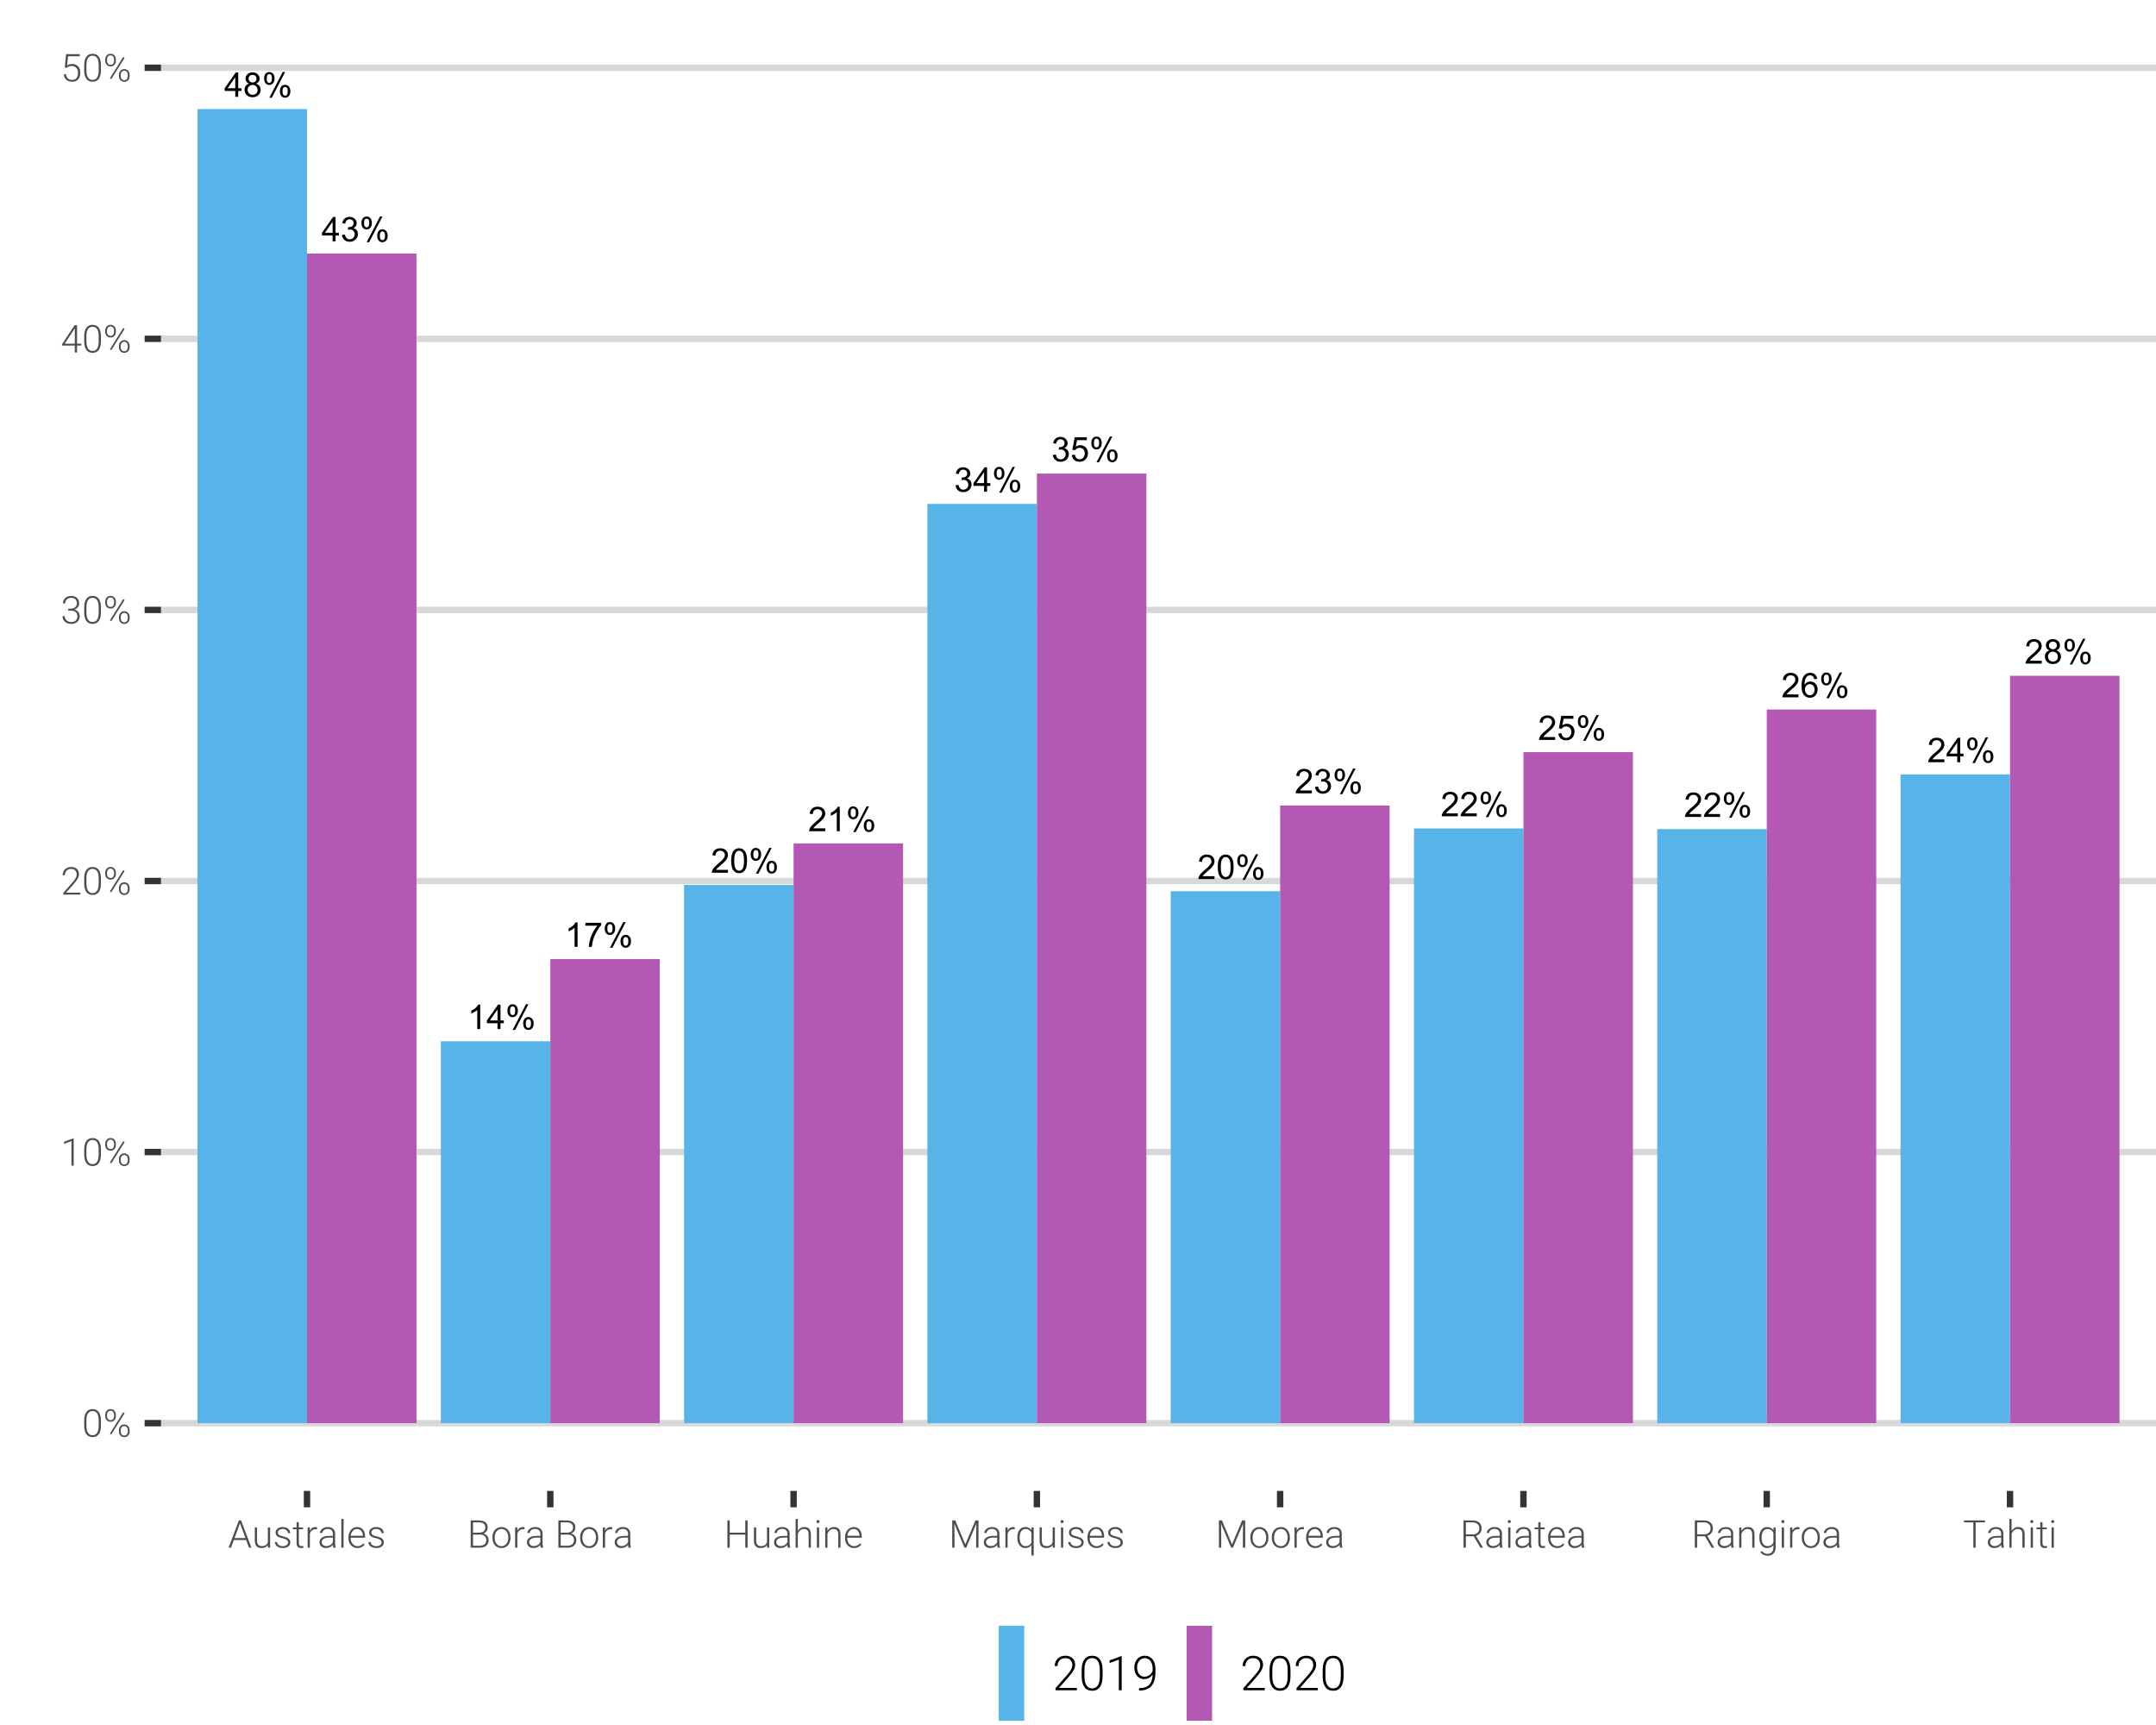 <?xml version="1.0" encoding="UTF-8"?>
<svg xmlns="http://www.w3.org/2000/svg" xmlns:xlink="http://www.w3.org/1999/xlink" viewBox="0 0 360 288" version="1.1">
<defs>
<g>
<symbol overflow="visible" id="glyph0-0">
<path style="stroke:none;" d="M 0.711 0 L 0.711 -3.555 L 3.555 -3.555 L 3.555 0 Z M 0.801 -0.09 L 3.469 -0.09 L 3.469 -3.469 L 0.801 -3.469 Z M 0.801 -0.09 "/>
</symbol>
<symbol overflow="visible" id="glyph0-1">
<path style="stroke:none;" d="M 2.863 -0.48 L 2.863 0 L 0.172 0 C 0.164 -0.117 0.184 -0.23 0.23 -0.348 C 0.293 -0.527 0.402 -0.707 0.559 -0.887 C 0.707 -1.062 0.926 -1.27 1.215 -1.508 C 1.652 -1.867 1.953 -2.156 2.109 -2.367 C 2.266 -2.578 2.344 -2.777 2.344 -2.969 C 2.344 -3.168 2.273 -3.336 2.133 -3.473 C 1.992 -3.605 1.805 -3.672 1.578 -3.676 C 1.336 -3.672 1.145 -3.602 1 -3.457 C 0.855 -3.312 0.781 -3.113 0.781 -2.859 L 0.266 -2.91 C 0.297 -3.293 0.43 -3.586 0.664 -3.789 C 0.891 -3.988 1.199 -4.09 1.59 -4.09 C 1.977 -4.09 2.285 -3.98 2.516 -3.766 C 2.742 -3.547 2.859 -3.277 2.859 -2.961 C 2.859 -2.793 2.824 -2.633 2.758 -2.477 C 2.691 -2.316 2.582 -2.152 2.426 -1.98 C 2.27 -1.805 2.012 -1.566 1.656 -1.266 C 1.355 -1.012 1.164 -0.84 1.078 -0.75 C 0.992 -0.66 0.922 -0.57 0.867 -0.48 Z M 2.863 -0.48 "/>
</symbol>
<symbol overflow="visible" id="glyph0-2">
<path style="stroke:none;" d="M 1.84 0 L 1.84 -0.977 L 0.07 -0.977 L 0.07 -1.434 L 1.93 -4.074 L 2.34 -4.074 L 2.34 -1.434 L 2.891 -1.434 L 2.891 -0.977 L 2.34 -0.977 L 2.34 0 Z M 1.84 -1.434 L 1.84 -3.27 L 0.562 -1.434 Z M 1.84 -1.434 "/>
</symbol>
<symbol overflow="visible" id="glyph0-3">
<path style="stroke:none;" d="M 0.332 -3.094 C 0.328 -3.383 0.402 -3.629 0.551 -3.836 C 0.695 -4.039 0.906 -4.141 1.188 -4.145 C 1.441 -4.141 1.652 -4.051 1.82 -3.867 C 1.988 -3.684 2.074 -3.414 2.074 -3.066 C 2.074 -2.715 1.988 -2.449 1.816 -2.266 C 1.645 -2.078 1.434 -1.984 1.191 -1.988 C 0.941 -1.984 0.738 -2.078 0.578 -2.262 C 0.41 -2.445 0.328 -2.723 0.332 -3.094 Z M 1.199 -3.797 C 1.074 -3.797 0.973 -3.742 0.891 -3.637 C 0.805 -3.527 0.762 -3.332 0.766 -3.047 C 0.762 -2.781 0.805 -2.594 0.891 -2.492 C 0.973 -2.383 1.074 -2.332 1.199 -2.336 C 1.324 -2.332 1.43 -2.387 1.512 -2.496 C 1.594 -2.602 1.633 -2.797 1.637 -3.086 C 1.633 -3.348 1.594 -3.531 1.512 -3.637 C 1.426 -3.742 1.32 -3.797 1.199 -3.797 Z M 1.203 0.148 L 3.43 -4.145 L 3.836 -4.145 L 1.617 0.148 Z M 2.965 -0.957 C 2.965 -1.246 3.035 -1.496 3.184 -1.699 C 3.324 -1.902 3.539 -2.004 3.824 -2.004 C 4.078 -2.004 4.289 -1.91 4.457 -1.73 C 4.625 -1.543 4.711 -1.277 4.711 -0.926 C 4.711 -0.582 4.625 -0.316 4.457 -0.129 C 4.285 0.055 4.074 0.145 3.824 0.148 C 3.578 0.145 3.375 0.059 3.211 -0.125 C 3.047 -0.305 2.965 -0.582 2.965 -0.957 Z M 3.836 -1.66 C 3.707 -1.656 3.602 -1.602 3.523 -1.496 C 3.438 -1.387 3.398 -1.191 3.402 -0.906 C 3.398 -0.645 3.441 -0.461 3.527 -0.355 C 3.609 -0.246 3.711 -0.191 3.836 -0.195 C 3.961 -0.191 4.066 -0.246 4.148 -0.355 C 4.23 -0.461 4.27 -0.656 4.273 -0.945 C 4.27 -1.203 4.23 -1.391 4.148 -1.5 C 4.062 -1.605 3.957 -1.656 3.836 -1.66 Z M 3.836 -1.66 "/>
</symbol>
<symbol overflow="visible" id="glyph0-4">
<path style="stroke:none;" d="M 0.234 -2.008 C 0.234 -2.488 0.281 -2.875 0.383 -3.172 C 0.48 -3.461 0.629 -3.688 0.828 -3.852 C 1.02 -4.008 1.266 -4.09 1.562 -4.09 C 1.777 -4.09 1.969 -4.043 2.137 -3.957 C 2.301 -3.863 2.438 -3.738 2.547 -3.574 C 2.652 -3.41 2.738 -3.207 2.801 -2.969 C 2.859 -2.73 2.887 -2.41 2.891 -2.008 C 2.887 -1.527 2.84 -1.141 2.742 -0.852 C 2.645 -0.555 2.496 -0.328 2.305 -0.168 C 2.105 -0.008 1.859 0.07 1.562 0.07 C 1.168 0.07 0.859 -0.07 0.641 -0.352 C 0.367 -0.691 0.234 -1.242 0.234 -2.008 Z M 0.75 -2.008 C 0.75 -1.336 0.828 -0.891 0.984 -0.672 C 1.141 -0.449 1.332 -0.34 1.562 -0.34 C 1.793 -0.34 1.988 -0.449 2.145 -0.672 C 2.301 -0.895 2.379 -1.34 2.379 -2.008 C 2.379 -2.676 2.301 -3.121 2.145 -3.344 C 1.988 -3.562 1.793 -3.672 1.559 -3.676 C 1.328 -3.672 1.145 -3.574 1.008 -3.383 C 0.836 -3.133 0.75 -2.676 0.75 -2.008 Z M 0.75 -2.008 "/>
</symbol>
<symbol overflow="visible" id="glyph0-5">
<path style="stroke:none;" d="M 2.121 0 L 1.621 0 L 1.621 -3.188 C 1.496 -3.07 1.336 -2.953 1.145 -2.844 C 0.945 -2.727 0.773 -2.641 0.621 -2.586 L 0.621 -3.066 C 0.898 -3.195 1.141 -3.355 1.352 -3.543 C 1.559 -3.727 1.707 -3.91 1.797 -4.09 L 2.121 -4.09 Z M 2.121 0 "/>
</symbol>
<symbol overflow="visible" id="glyph0-6">
<path style="stroke:none;" d="M 0.238 -1.074 L 0.738 -1.141 C 0.793 -0.855 0.891 -0.652 1.031 -0.527 C 1.168 -0.402 1.336 -0.34 1.535 -0.34 C 1.77 -0.34 1.969 -0.422 2.133 -0.586 C 2.293 -0.75 2.371 -0.949 2.375 -1.191 C 2.371 -1.418 2.297 -1.609 2.148 -1.758 C 1.996 -1.906 1.805 -1.98 1.578 -1.984 C 1.48 -1.98 1.363 -1.961 1.227 -1.93 L 1.281 -2.367 C 1.312 -2.363 1.34 -2.359 1.363 -2.363 C 1.57 -2.359 1.762 -2.414 1.934 -2.527 C 2.105 -2.637 2.191 -2.809 2.191 -3.043 C 2.191 -3.223 2.129 -3.375 2.004 -3.496 C 1.879 -3.617 1.719 -3.68 1.527 -3.68 C 1.328 -3.68 1.164 -3.617 1.039 -3.496 C 0.906 -3.371 0.824 -3.188 0.789 -2.945 L 0.289 -3.035 C 0.344 -3.371 0.484 -3.629 0.703 -3.812 C 0.922 -3.996 1.191 -4.09 1.516 -4.09 C 1.734 -4.09 1.938 -4.039 2.129 -3.945 C 2.312 -3.848 2.457 -3.719 2.559 -3.555 C 2.656 -3.387 2.707 -3.211 2.707 -3.031 C 2.707 -2.852 2.656 -2.691 2.562 -2.551 C 2.465 -2.402 2.328 -2.289 2.145 -2.207 C 2.387 -2.148 2.574 -2.031 2.707 -1.859 C 2.84 -1.68 2.906 -1.461 2.906 -1.203 C 2.906 -0.844 2.773 -0.543 2.516 -0.297 C 2.254 -0.051 1.93 0.07 1.535 0.07 C 1.176 0.07 0.875 -0.035 0.641 -0.246 C 0.402 -0.457 0.27 -0.73 0.238 -1.074 Z M 0.238 -1.074 "/>
</symbol>
<symbol overflow="visible" id="glyph0-7">
<path style="stroke:none;" d="M 1.004 -2.207 C 0.793 -2.281 0.641 -2.391 0.543 -2.535 C 0.441 -2.672 0.391 -2.84 0.395 -3.039 C 0.391 -3.332 0.5 -3.582 0.715 -3.785 C 0.926 -3.988 1.207 -4.09 1.562 -4.09 C 1.918 -4.09 2.203 -3.984 2.422 -3.777 C 2.633 -3.57 2.742 -3.32 2.746 -3.027 C 2.742 -2.836 2.691 -2.672 2.598 -2.531 C 2.496 -2.391 2.348 -2.281 2.148 -2.207 C 2.395 -2.125 2.586 -1.992 2.719 -1.812 C 2.848 -1.629 2.91 -1.414 2.914 -1.164 C 2.91 -0.812 2.789 -0.52 2.543 -0.285 C 2.297 -0.047 1.973 0.07 1.574 0.07 C 1.168 0.07 0.844 -0.047 0.598 -0.285 C 0.352 -0.523 0.227 -0.82 0.23 -1.18 C 0.227 -1.438 0.293 -1.66 0.43 -1.844 C 0.562 -2.02 0.754 -2.141 1.004 -2.207 Z M 0.906 -3.055 C 0.902 -2.859 0.965 -2.703 1.09 -2.582 C 1.215 -2.461 1.375 -2.402 1.574 -2.402 C 1.766 -2.402 1.922 -2.461 2.047 -2.582 C 2.168 -2.703 2.23 -2.852 2.234 -3.027 C 2.23 -3.211 2.168 -3.367 2.043 -3.492 C 1.914 -3.617 1.758 -3.68 1.57 -3.68 C 1.379 -3.68 1.219 -3.617 1.094 -3.496 C 0.965 -3.371 0.902 -3.223 0.906 -3.055 Z M 0.746 -1.176 C 0.742 -1.031 0.777 -0.895 0.848 -0.762 C 0.914 -0.629 1.016 -0.523 1.148 -0.449 C 1.281 -0.375 1.422 -0.34 1.578 -0.34 C 1.812 -0.34 2.012 -0.414 2.168 -0.57 C 2.324 -0.723 2.402 -0.922 2.402 -1.16 C 2.402 -1.398 2.32 -1.594 2.16 -1.754 C 2 -1.91 1.801 -1.992 1.562 -1.992 C 1.324 -1.992 1.129 -1.914 0.977 -1.758 C 0.82 -1.602 0.742 -1.406 0.746 -1.176 Z M 0.746 -1.176 "/>
</symbol>
<symbol overflow="visible" id="glyph0-8">
<path style="stroke:none;" d="M 0.27 -3.539 L 0.27 -4.02 L 2.906 -4.02 L 2.906 -3.633 C 2.645 -3.355 2.387 -2.988 2.133 -2.531 C 1.879 -2.07 1.68 -1.598 1.543 -1.121 C 1.441 -0.777 1.379 -0.406 1.352 0 L 0.84 0 C 0.84 -0.32 0.902 -0.707 1.027 -1.16 C 1.145 -1.613 1.316 -2.051 1.543 -2.473 C 1.766 -2.895 2.008 -3.25 2.266 -3.539 Z M 0.27 -3.539 "/>
</symbol>
<symbol overflow="visible" id="glyph0-9">
<path style="stroke:none;" d="M 0.234 -1.066 L 0.762 -1.113 C 0.801 -0.855 0.891 -0.66 1.031 -0.531 C 1.172 -0.402 1.34 -0.34 1.543 -0.34 C 1.781 -0.34 1.988 -0.43 2.156 -0.613 C 2.32 -0.793 2.402 -1.035 2.406 -1.336 C 2.402 -1.621 2.32 -1.844 2.164 -2.012 C 2 -2.172 1.793 -2.254 1.535 -2.258 C 1.371 -2.254 1.223 -2.219 1.098 -2.148 C 0.965 -2.074 0.863 -1.98 0.793 -1.863 L 0.324 -1.926 L 0.719 -4.02 L 2.746 -4.02 L 2.746 -3.539 L 1.121 -3.539 L 0.898 -2.445 C 1.141 -2.609 1.398 -2.695 1.672 -2.699 C 2.023 -2.695 2.324 -2.57 2.57 -2.328 C 2.812 -2.078 2.934 -1.766 2.938 -1.383 C 2.934 -1.012 2.828 -0.691 2.613 -0.426 C 2.352 -0.094 1.992 0.07 1.543 0.07 C 1.168 0.07 0.867 -0.031 0.637 -0.242 C 0.398 -0.445 0.266 -0.723 0.234 -1.066 Z M 0.234 -1.066 "/>
</symbol>
<symbol overflow="visible" id="glyph0-10">
<path style="stroke:none;" d="M 2.832 -3.074 L 2.336 -3.035 C 2.285 -3.23 2.223 -3.371 2.145 -3.465 C 2.008 -3.605 1.84 -3.68 1.645 -3.68 C 1.484 -3.68 1.344 -3.633 1.227 -3.547 C 1.062 -3.43 0.938 -3.262 0.852 -3.043 C 0.758 -2.816 0.711 -2.504 0.711 -2.102 C 0.828 -2.281 0.977 -2.418 1.152 -2.508 C 1.324 -2.594 1.508 -2.637 1.699 -2.641 C 2.031 -2.637 2.312 -2.516 2.551 -2.273 C 2.781 -2.027 2.898 -1.711 2.902 -1.324 C 2.898 -1.066 2.844 -0.828 2.738 -0.609 C 2.625 -0.391 2.477 -0.223 2.285 -0.105 C 2.09 0.012 1.871 0.07 1.629 0.07 C 1.211 0.07 0.871 -0.082 0.609 -0.391 C 0.344 -0.695 0.211 -1.199 0.215 -1.906 C 0.211 -2.688 0.355 -3.262 0.648 -3.625 C 0.902 -3.934 1.246 -4.09 1.676 -4.09 C 1.996 -4.09 2.258 -4 2.461 -3.82 C 2.664 -3.641 2.785 -3.391 2.832 -3.074 Z M 0.789 -1.32 C 0.785 -1.145 0.82 -0.98 0.898 -0.824 C 0.969 -0.664 1.07 -0.543 1.203 -0.465 C 1.332 -0.379 1.473 -0.34 1.621 -0.34 C 1.828 -0.34 2.008 -0.422 2.164 -0.594 C 2.312 -0.762 2.391 -0.996 2.391 -1.293 C 2.391 -1.57 2.312 -1.793 2.164 -1.957 C 2.012 -2.117 1.824 -2.195 1.602 -2.199 C 1.371 -2.195 1.18 -2.117 1.023 -1.957 C 0.863 -1.793 0.785 -1.578 0.789 -1.32 Z M 0.789 -1.32 "/>
</symbol>
<symbol overflow="visible" id="glyph1-0">
<path style="stroke:none;" d="M 2.523 0 L 0.312 0 L 0.312 -4.551 L 2.523 -4.551 Z M 2.355 -0.262 L 2.355 -4.285 L 1.5 -2.273 Z M 0.48 -4.246 L 0.48 -0.301 L 1.32 -2.273 Z M 0.605 -0.168 L 2.215 -0.168 L 1.41 -2.062 Z M 1.41 -2.488 L 2.215 -4.383 L 0.605 -4.383 Z M 1.41 -2.488 "/>
</symbol>
<symbol overflow="visible" id="glyph1-1">
<path style="stroke:none;" d="M 3.172 -1.898 C 3.168 -1.254 3.051 -0.766 2.816 -0.434 C 2.578 -0.105 2.23 0.059 1.777 0.062 C 1.324 0.059 0.98 -0.102 0.742 -0.426 C 0.5 -0.75 0.379 -1.227 0.375 -1.852 L 0.375 -2.664 C 0.375 -3.301 0.492 -3.785 0.73 -4.117 C 0.965 -4.445 1.312 -4.609 1.773 -4.613 C 2.219 -4.609 2.562 -4.453 2.801 -4.137 C 3.039 -3.816 3.16 -3.348 3.172 -2.73 Z M 2.797 -2.711 C 2.793 -3.23 2.711 -3.625 2.543 -3.891 C 2.371 -4.156 2.113 -4.289 1.773 -4.293 C 1.434 -4.289 1.18 -4.16 1.008 -3.902 C 0.836 -3.641 0.746 -3.254 0.746 -2.75 L 0.746 -1.855 C 0.742 -1.336 0.832 -0.938 1.008 -0.664 C 1.184 -0.387 1.438 -0.25 1.777 -0.254 C 2.105 -0.25 2.359 -0.387 2.535 -0.656 C 2.703 -0.922 2.789 -1.312 2.797 -1.836 Z M 2.797 -2.711 "/>
</symbol>
<symbol overflow="visible" id="glyph1-2">
<path style="stroke:none;" d="M 0.34 -3.676 C 0.34 -3.941 0.422 -4.168 0.59 -4.348 C 0.758 -4.527 0.973 -4.617 1.23 -4.617 C 1.488 -4.617 1.699 -4.527 1.867 -4.348 C 2.035 -4.168 2.121 -3.938 2.121 -3.656 L 2.121 -3.434 C 2.121 -3.168 2.035 -2.945 1.871 -2.766 C 1.703 -2.586 1.492 -2.496 1.238 -2.5 C 0.977 -2.496 0.762 -2.582 0.594 -2.762 C 0.422 -2.934 0.34 -3.168 0.34 -3.457 Z M 0.645 -3.438 C 0.645 -3.238 0.695 -3.078 0.805 -2.957 C 0.906 -2.828 1.051 -2.766 1.238 -2.77 C 1.41 -2.766 1.551 -2.828 1.66 -2.957 C 1.762 -3.082 1.816 -3.246 1.82 -3.449 L 1.82 -3.676 C 1.816 -3.867 1.762 -4.027 1.656 -4.156 C 1.543 -4.281 1.402 -4.348 1.23 -4.348 C 1.059 -4.348 0.918 -4.285 0.809 -4.16 C 0.699 -4.035 0.645 -3.867 0.645 -3.656 Z M 2.633 -1.117 C 2.629 -1.387 2.715 -1.609 2.883 -1.789 C 3.047 -1.961 3.258 -2.051 3.516 -2.055 C 3.773 -2.051 3.984 -1.961 4.156 -1.789 C 4.324 -1.609 4.41 -1.379 4.414 -1.094 L 4.414 -0.871 C 4.41 -0.598 4.328 -0.375 4.16 -0.199 C 3.992 -0.023 3.777 0.062 3.523 0.066 C 3.266 0.062 3.055 -0.02 2.887 -0.195 C 2.715 -0.367 2.629 -0.598 2.633 -0.887 Z M 2.93 -0.875 C 2.93 -0.672 2.98 -0.512 3.09 -0.391 C 3.195 -0.262 3.34 -0.199 3.523 -0.203 C 3.699 -0.199 3.844 -0.262 3.949 -0.391 C 4.055 -0.516 4.105 -0.684 4.109 -0.891 L 4.109 -1.117 C 4.105 -1.316 4.055 -1.477 3.949 -1.602 C 3.84 -1.719 3.695 -1.781 3.52 -1.785 C 3.344 -1.781 3.203 -1.719 3.094 -1.598 C 2.984 -1.473 2.93 -1.309 2.93 -1.105 Z M 1.355 -0.379 L 1.121 -0.527 L 3.344 -4.086 L 3.578 -3.934 Z M 1.355 -0.379 "/>
</symbol>
<symbol overflow="visible" id="glyph1-3">
<path style="stroke:none;" d="M 2.168 0 L 1.793 0 L 1.793 -4.102 L 0.555 -3.641 L 0.555 -3.992 L 2.105 -4.566 L 2.168 -4.566 Z M 2.168 0 "/>
</symbol>
<symbol overflow="visible" id="glyph1-4">
<path style="stroke:none;" d="M 3.277 0 L 0.43 0 L 0.43 -0.289 L 1.988 -2.055 C 2.242 -2.352 2.422 -2.598 2.523 -2.793 C 2.621 -2.984 2.672 -3.172 2.676 -3.359 C 2.672 -3.641 2.586 -3.867 2.422 -4.039 C 2.25 -4.203 2.02 -4.289 1.727 -4.293 C 1.418 -4.289 1.168 -4.191 0.98 -4 C 0.789 -3.801 0.695 -3.547 0.699 -3.238 L 0.328 -3.238 C 0.328 -3.492 0.383 -3.727 0.5 -3.938 C 0.613 -4.148 0.781 -4.312 0.996 -4.434 C 1.207 -4.551 1.449 -4.609 1.727 -4.613 C 2.141 -4.609 2.465 -4.5 2.703 -4.285 C 2.934 -4.062 3.051 -3.766 3.055 -3.391 C 3.051 -3.176 2.984 -2.941 2.855 -2.691 C 2.719 -2.438 2.488 -2.125 2.156 -1.75 L 0.887 -0.316 L 3.277 -0.316 Z M 3.277 0 "/>
</symbol>
<symbol overflow="visible" id="glyph1-5">
<path style="stroke:none;" d="M 1.258 -2.477 L 1.648 -2.477 C 1.859 -2.473 2.047 -2.512 2.207 -2.59 C 2.367 -2.668 2.488 -2.77 2.574 -2.902 C 2.656 -3.031 2.699 -3.188 2.703 -3.363 C 2.699 -3.652 2.617 -3.879 2.457 -4.047 C 2.289 -4.207 2.055 -4.289 1.746 -4.293 C 1.453 -4.289 1.211 -4.203 1.027 -4.035 C 0.84 -3.859 0.75 -3.633 0.75 -3.355 L 0.375 -3.355 C 0.375 -3.59 0.434 -3.805 0.551 -4 C 0.668 -4.191 0.832 -4.344 1.047 -4.453 C 1.254 -4.559 1.488 -4.609 1.746 -4.613 C 2.16 -4.609 2.484 -4.496 2.723 -4.273 C 2.957 -4.047 3.074 -3.742 3.078 -3.352 C 3.074 -3.133 3.008 -2.93 2.871 -2.746 C 2.73 -2.559 2.539 -2.422 2.301 -2.332 C 2.582 -2.25 2.797 -2.113 2.945 -1.922 C 3.09 -1.727 3.164 -1.496 3.164 -1.234 C 3.164 -0.84 3.035 -0.527 2.781 -0.293 C 2.523 -0.059 2.184 0.059 1.762 0.062 C 1.488 0.059 1.238 0.008 1.016 -0.098 C 0.789 -0.203 0.617 -0.355 0.492 -0.555 C 0.367 -0.746 0.305 -0.973 0.305 -1.234 L 0.68 -1.234 C 0.68 -0.941 0.781 -0.707 0.984 -0.527 C 1.188 -0.344 1.445 -0.25 1.762 -0.254 C 2.082 -0.25 2.332 -0.332 2.516 -0.5 C 2.695 -0.664 2.789 -0.906 2.789 -1.223 C 2.789 -1.523 2.691 -1.754 2.496 -1.918 C 2.301 -2.074 2.012 -2.156 1.633 -2.16 L 1.258 -2.16 Z M 1.258 -2.477 "/>
</symbol>
<symbol overflow="visible" id="glyph1-6">
<path style="stroke:none;" d="M 2.727 -1.465 L 3.434 -1.465 L 3.434 -1.148 L 2.727 -1.148 L 2.727 0 L 2.352 0 L 2.352 -1.148 L 0.211 -1.148 L 0.211 -1.363 L 2.316 -4.551 L 2.727 -4.551 Z M 0.668 -1.465 L 2.352 -1.465 L 2.352 -4.066 L 2.184 -3.777 Z M 0.668 -1.465 "/>
</symbol>
<symbol overflow="visible" id="glyph1-7">
<path style="stroke:none;" d="M 0.68 -2.332 L 0.902 -4.551 L 3.18 -4.551 L 3.18 -4.203 L 1.227 -4.203 L 1.066 -2.664 C 1.309 -2.828 1.594 -2.91 1.922 -2.914 C 2.332 -2.91 2.656 -2.777 2.902 -2.516 C 3.145 -2.246 3.27 -1.891 3.27 -1.449 C 3.27 -0.965 3.148 -0.594 2.91 -0.332 C 2.672 -0.07 2.34 0.059 1.91 0.062 C 1.512 0.059 1.188 -0.051 0.945 -0.27 C 0.695 -0.488 0.555 -0.797 0.523 -1.195 L 0.883 -1.195 C 0.918 -0.883 1.023 -0.648 1.199 -0.492 C 1.371 -0.332 1.609 -0.25 1.91 -0.254 C 2.234 -0.25 2.477 -0.355 2.645 -0.562 C 2.809 -0.766 2.895 -1.059 2.895 -1.445 C 2.895 -1.777 2.801 -2.047 2.613 -2.258 C 2.426 -2.465 2.172 -2.57 1.855 -2.574 C 1.676 -2.57 1.52 -2.551 1.391 -2.508 C 1.258 -2.461 1.121 -2.371 0.977 -2.246 Z M 0.68 -2.332 "/>
</symbol>
<symbol overflow="visible" id="glyph1-8">
<path style="stroke:none;" d="M 3.031 -1.277 L 0.965 -1.277 L 0.496 0 L 0.094 0 L 1.816 -4.551 L 2.18 -4.551 L 3.902 0 L 3.504 0 Z M 1.086 -1.602 L 2.91 -1.602 L 1.996 -4.082 Z M 1.086 -1.602 "/>
</symbol>
<symbol overflow="visible" id="glyph1-9">
<path style="stroke:none;" d="M 2.664 -0.43 C 2.434 -0.102 2.074 0.059 1.586 0.062 C 1.223 0.059 0.949 -0.043 0.762 -0.25 C 0.574 -0.457 0.477 -0.766 0.477 -1.18 L 0.477 -3.383 L 0.848 -3.383 L 0.848 -1.227 C 0.844 -0.578 1.105 -0.258 1.629 -0.262 C 2.168 -0.258 2.508 -0.48 2.656 -0.934 L 2.656 -3.383 L 3.031 -3.383 L 3.031 0 L 2.668 0 Z M 2.664 -0.43 "/>
</symbol>
<symbol overflow="visible" id="glyph1-10">
<path style="stroke:none;" d="M 2.512 -0.859 C 2.508 -1.043 2.434 -1.191 2.289 -1.305 C 2.137 -1.418 1.91 -1.508 1.613 -1.57 C 1.309 -1.633 1.078 -1.703 0.914 -1.789 C 0.75 -1.867 0.625 -1.969 0.547 -2.09 C 0.465 -2.207 0.426 -2.352 0.43 -2.523 C 0.426 -2.785 0.539 -3.004 0.762 -3.184 C 0.984 -3.355 1.27 -3.445 1.617 -3.445 C 1.992 -3.445 2.293 -3.352 2.523 -3.164 C 2.75 -2.977 2.863 -2.73 2.867 -2.434 L 2.492 -2.434 C 2.488 -2.629 2.406 -2.793 2.242 -2.926 C 2.074 -3.055 1.867 -3.121 1.617 -3.125 C 1.371 -3.121 1.172 -3.066 1.027 -2.961 C 0.875 -2.848 0.801 -2.707 0.805 -2.535 C 0.801 -2.363 0.863 -2.23 0.988 -2.141 C 1.109 -2.047 1.336 -1.965 1.668 -1.887 C 1.992 -1.809 2.238 -1.727 2.402 -1.641 C 2.566 -1.551 2.688 -1.445 2.766 -1.324 C 2.844 -1.199 2.883 -1.051 2.887 -0.879 C 2.883 -0.59 2.766 -0.359 2.539 -0.191 C 2.305 -0.023 2.008 0.059 1.641 0.062 C 1.246 0.059 0.926 -0.035 0.684 -0.223 C 0.438 -0.41 0.316 -0.648 0.316 -0.945 L 0.691 -0.945 C 0.703 -0.723 0.793 -0.555 0.965 -0.434 C 1.133 -0.312 1.359 -0.25 1.641 -0.254 C 1.898 -0.25 2.105 -0.309 2.27 -0.426 C 2.426 -0.539 2.508 -0.684 2.512 -0.859 Z M 2.512 -0.859 "/>
</symbol>
<symbol overflow="visible" id="glyph1-11">
<path style="stroke:none;" d="M 1.07 -4.246 L 1.07 -3.383 L 1.77 -3.383 L 1.77 -3.074 L 1.07 -3.074 L 1.07 -0.82 C 1.066 -0.633 1.102 -0.492 1.172 -0.398 C 1.238 -0.305 1.348 -0.258 1.508 -0.262 C 1.566 -0.258 1.668 -0.27 1.812 -0.293 L 1.828 0.012 C 1.727 0.043 1.594 0.059 1.43 0.062 C 1.172 0.059 0.984 -0.012 0.867 -0.16 C 0.75 -0.305 0.691 -0.527 0.695 -0.82 L 0.695 -3.074 L 0.07 -3.074 L 0.07 -3.383 L 0.695 -3.383 L 0.695 -4.246 Z M 1.07 -4.246 "/>
</symbol>
<symbol overflow="visible" id="glyph1-12">
<path style="stroke:none;" d="M 2.051 -3.062 C 1.969 -3.074 1.883 -3.082 1.797 -3.086 C 1.559 -3.082 1.359 -3.016 1.203 -2.891 C 1.039 -2.758 0.926 -2.57 0.859 -2.32 L 0.859 0 L 0.488 0 L 0.488 -3.383 L 0.852 -3.383 L 0.859 -2.844 C 1.055 -3.242 1.371 -3.445 1.812 -3.445 C 1.914 -3.445 1.996 -3.43 2.059 -3.402 Z M 2.051 -3.062 "/>
</symbol>
<symbol overflow="visible" id="glyph1-13">
<path style="stroke:none;" d="M 2.621 0 C 2.582 -0.105 2.559 -0.262 2.551 -0.473 C 2.414 -0.297 2.246 -0.164 2.047 -0.074 C 1.84 0.016 1.625 0.059 1.402 0.062 C 1.074 0.059 0.812 -0.027 0.613 -0.207 C 0.41 -0.387 0.309 -0.617 0.312 -0.898 C 0.309 -1.223 0.445 -1.484 0.723 -1.676 C 0.992 -1.867 1.375 -1.961 1.867 -1.965 L 2.547 -1.965 L 2.547 -2.352 C 2.543 -2.586 2.469 -2.777 2.324 -2.918 C 2.172 -3.059 1.953 -3.129 1.672 -3.129 C 1.406 -3.129 1.191 -3.059 1.023 -2.926 C 0.852 -2.789 0.766 -2.629 0.77 -2.445 L 0.395 -2.449 C 0.391 -2.715 0.516 -2.945 0.77 -3.148 C 1.016 -3.344 1.324 -3.445 1.691 -3.445 C 2.066 -3.445 2.363 -3.348 2.582 -3.16 C 2.797 -2.969 2.91 -2.707 2.918 -2.371 L 2.918 -0.773 C 2.918 -0.445 2.953 -0.199 3.023 -0.039 L 3.023 0 Z M 1.445 -0.27 C 1.691 -0.27 1.914 -0.328 2.117 -0.449 C 2.312 -0.57 2.457 -0.73 2.547 -0.934 L 2.547 -1.68 L 1.879 -1.68 C 1.504 -1.672 1.211 -1.602 1.004 -1.473 C 0.789 -1.336 0.684 -1.156 0.688 -0.93 C 0.684 -0.738 0.754 -0.582 0.898 -0.457 C 1.035 -0.332 1.219 -0.27 1.445 -0.27 Z M 1.445 -0.27 "/>
</symbol>
<symbol overflow="visible" id="glyph1-14">
<path style="stroke:none;" d="M 0.906 0 L 0.531 0 L 0.531 -4.801 L 0.906 -4.801 Z M 0.906 0 "/>
</symbol>
<symbol overflow="visible" id="glyph1-15">
<path style="stroke:none;" d="M 1.797 0.062 C 1.508 0.059 1.246 -0.008 1.016 -0.148 C 0.781 -0.289 0.602 -0.488 0.473 -0.742 C 0.344 -0.992 0.281 -1.277 0.281 -1.594 L 0.281 -1.727 C 0.281 -2.051 0.344 -2.344 0.469 -2.605 C 0.594 -2.863 0.77 -3.066 0.996 -3.219 C 1.223 -3.367 1.465 -3.445 1.727 -3.445 C 2.137 -3.445 2.461 -3.305 2.703 -3.023 C 2.941 -2.742 3.062 -2.359 3.066 -1.875 L 3.066 -1.664 L 0.652 -1.664 L 0.652 -1.594 C 0.648 -1.211 0.758 -0.891 0.98 -0.637 C 1.199 -0.379 1.477 -0.25 1.812 -0.254 C 2.008 -0.25 2.184 -0.289 2.34 -0.363 C 2.488 -0.434 2.629 -0.547 2.758 -0.711 L 2.992 -0.535 C 2.715 -0.137 2.316 0.059 1.797 0.062 Z M 1.727 -3.125 C 1.441 -3.121 1.203 -3.02 1.016 -2.816 C 0.82 -2.609 0.703 -2.332 0.664 -1.984 L 2.695 -1.984 L 2.695 -2.023 C 2.684 -2.344 2.59 -2.609 2.414 -2.816 C 2.238 -3.02 2.008 -3.121 1.727 -3.125 Z M 1.727 -3.125 "/>
</symbol>
<symbol overflow="visible" id="glyph1-16">
<path style="stroke:none;" d="M 0.574 0 L 0.574 -4.551 L 1.918 -4.551 C 2.402 -4.547 2.773 -4.445 3.027 -4.246 C 3.277 -4.043 3.402 -3.746 3.406 -3.359 C 3.402 -3.117 3.34 -2.914 3.215 -2.742 C 3.086 -2.57 2.91 -2.445 2.688 -2.371 C 2.949 -2.309 3.164 -2.176 3.328 -1.977 C 3.488 -1.773 3.566 -1.543 3.57 -1.281 C 3.566 -0.879 3.438 -0.566 3.18 -0.34 C 2.918 -0.113 2.559 0 2.098 0 Z M 0.961 -2.184 L 0.961 -0.324 L 2.113 -0.324 C 2.438 -0.32 2.699 -0.406 2.895 -0.574 C 3.086 -0.742 3.18 -0.973 3.184 -1.273 C 3.18 -1.551 3.09 -1.773 2.906 -1.938 C 2.723 -2.098 2.469 -2.18 2.145 -2.184 Z M 0.961 -2.508 L 2.008 -2.508 C 2.328 -2.516 2.578 -2.59 2.754 -2.734 C 2.93 -2.879 3.016 -3.09 3.02 -3.371 C 3.016 -3.66 2.926 -3.875 2.746 -4.016 C 2.562 -4.152 2.285 -4.223 1.918 -4.227 L 0.961 -4.227 Z M 0.961 -2.508 "/>
</symbol>
<symbol overflow="visible" id="glyph1-17">
<path style="stroke:none;" d="M 0.281 -1.742 C 0.281 -2.062 0.344 -2.355 0.469 -2.617 C 0.594 -2.875 0.77 -3.078 1.004 -3.227 C 1.23 -3.371 1.492 -3.445 1.789 -3.445 C 2.234 -3.445 2.598 -3.285 2.879 -2.969 C 3.156 -2.652 3.297 -2.234 3.301 -1.715 L 3.301 -1.637 C 3.297 -1.309 3.234 -1.016 3.109 -0.754 C 2.98 -0.492 2.805 -0.289 2.578 -0.148 C 2.348 -0.008 2.086 0.059 1.793 0.062 C 1.344 0.059 0.977 -0.098 0.699 -0.41 C 0.418 -0.723 0.281 -1.141 0.281 -1.664 Z M 0.656 -1.637 C 0.656 -1.23 0.758 -0.898 0.969 -0.641 C 1.176 -0.379 1.453 -0.25 1.793 -0.254 C 2.129 -0.25 2.402 -0.379 2.613 -0.641 C 2.824 -0.898 2.93 -1.242 2.93 -1.668 L 2.93 -1.742 C 2.93 -1.996 2.879 -2.234 2.785 -2.449 C 2.684 -2.664 2.551 -2.828 2.379 -2.949 C 2.207 -3.062 2.008 -3.121 1.789 -3.125 C 1.453 -3.121 1.184 -2.992 0.973 -2.73 C 0.762 -2.469 0.656 -2.125 0.656 -1.707 Z M 0.656 -1.637 "/>
</symbol>
<symbol overflow="visible" id="glyph1-18">
<path style="stroke:none;" d=""/>
</symbol>
<symbol overflow="visible" id="glyph1-19">
<path style="stroke:none;" d="M 3.945 0 L 3.559 0 L 3.559 -2.18 L 0.961 -2.18 L 0.961 0 L 0.574 0 L 0.574 -4.551 L 0.961 -4.551 L 0.961 -2.508 L 3.559 -2.508 L 3.559 -4.551 L 3.945 -4.551 Z M 3.945 0 "/>
</symbol>
<symbol overflow="visible" id="glyph1-20">
<path style="stroke:none;" d="M 0.859 -2.809 C 0.98 -3.008 1.137 -3.164 1.328 -3.277 C 1.52 -3.387 1.73 -3.445 1.961 -3.445 C 2.32 -3.445 2.59 -3.34 2.77 -3.137 C 2.945 -2.93 3.035 -2.625 3.039 -2.219 L 3.039 0 L 2.664 0 L 2.664 -2.223 C 2.66 -2.52 2.598 -2.746 2.473 -2.895 C 2.348 -3.043 2.145 -3.117 1.867 -3.117 C 1.637 -3.117 1.434 -3.043 1.254 -2.898 C 1.074 -2.754 0.941 -2.559 0.859 -2.316 L 0.859 0 L 0.488 0 L 0.488 -4.801 L 0.859 -4.801 Z M 0.859 -2.809 "/>
</symbol>
<symbol overflow="visible" id="glyph1-21">
<path style="stroke:none;" d="M 0.906 0 L 0.531 0 L 0.531 -3.383 L 0.906 -3.383 Z M 0.465 -4.359 C 0.461 -4.43 0.484 -4.488 0.531 -4.535 C 0.574 -4.582 0.637 -4.605 0.719 -4.609 C 0.797 -4.605 0.859 -4.582 0.91 -4.535 C 0.953 -4.488 0.977 -4.43 0.98 -4.359 C 0.977 -4.289 0.953 -4.227 0.91 -4.18 C 0.859 -4.129 0.797 -4.105 0.719 -4.109 C 0.637 -4.105 0.574 -4.129 0.531 -4.18 C 0.484 -4.227 0.461 -4.289 0.465 -4.359 Z M 0.465 -4.359 "/>
</symbol>
<symbol overflow="visible" id="glyph1-22">
<path style="stroke:none;" d="M 0.844 -3.383 L 0.855 -2.805 C 0.98 -3.012 1.137 -3.172 1.332 -3.281 C 1.52 -3.391 1.73 -3.445 1.961 -3.445 C 2.32 -3.445 2.59 -3.34 2.77 -3.137 C 2.945 -2.93 3.035 -2.625 3.039 -2.219 L 3.039 0 L 2.664 0 L 2.664 -2.223 C 2.66 -2.52 2.598 -2.746 2.473 -2.895 C 2.348 -3.043 2.145 -3.117 1.867 -3.117 C 1.637 -3.117 1.434 -3.043 1.254 -2.898 C 1.074 -2.754 0.941 -2.559 0.859 -2.316 L 0.859 0 L 0.488 0 L 0.488 -3.383 Z M 0.844 -3.383 "/>
</symbol>
<symbol overflow="visible" id="glyph1-23">
<path style="stroke:none;" d="M 1.086 -4.551 L 2.762 -0.535 L 4.445 -4.551 L 4.961 -4.551 L 4.961 0 L 4.574 0 L 4.574 -1.98 L 4.605 -4.012 L 2.914 0 L 2.617 0 L 0.93 -3.996 L 0.961 -1.992 L 0.961 0 L 0.574 0 L 0.574 -4.551 Z M 1.086 -4.551 "/>
</symbol>
<symbol overflow="visible" id="glyph1-24">
<path style="stroke:none;" d="M 0.336 -1.723 C 0.332 -2.25 0.449 -2.668 0.688 -2.98 C 0.918 -3.289 1.238 -3.445 1.648 -3.445 C 2.102 -3.445 2.449 -3.27 2.691 -2.922 L 2.711 -3.383 L 3.059 -3.383 L 3.059 1.301 L 2.684 1.301 L 2.684 -0.418 C 2.438 -0.098 2.09 0.059 1.645 0.062 C 1.246 0.059 0.93 -0.094 0.691 -0.406 C 0.453 -0.715 0.332 -1.137 0.336 -1.672 Z M 0.715 -1.656 C 0.715 -1.215 0.801 -0.871 0.977 -0.625 C 1.152 -0.375 1.398 -0.25 1.711 -0.254 C 2.156 -0.25 2.48 -0.445 2.684 -0.836 L 2.684 -2.492 C 2.59 -2.691 2.457 -2.848 2.293 -2.961 C 2.125 -3.066 1.934 -3.121 1.719 -3.125 C 1.398 -3.121 1.152 -2.996 0.98 -2.75 C 0.801 -2.5 0.715 -2.137 0.715 -1.656 Z M 0.715 -1.656 "/>
</symbol>
<symbol overflow="visible" id="glyph1-25">
<path style="stroke:none;" d="M 2.273 -1.898 L 0.953 -1.898 L 0.953 0 L 0.566 0 L 0.566 -4.551 L 2.043 -4.551 C 2.527 -4.547 2.906 -4.43 3.18 -4.195 C 3.449 -3.961 3.586 -3.633 3.59 -3.211 C 3.586 -2.918 3.5 -2.66 3.332 -2.438 C 3.16 -2.215 2.934 -2.059 2.648 -1.977 L 3.785 -0.039 L 3.785 0 L 3.375 0 Z M 0.953 -2.223 L 2.133 -2.223 C 2.453 -2.219 2.711 -2.312 2.91 -2.496 C 3.102 -2.68 3.199 -2.918 3.203 -3.211 C 3.199 -3.531 3.098 -3.777 2.895 -3.957 C 2.691 -4.133 2.406 -4.223 2.039 -4.227 L 0.953 -4.227 Z M 0.953 -2.223 "/>
</symbol>
<symbol overflow="visible" id="glyph1-26">
<path style="stroke:none;" d="M 0.336 -1.723 C 0.332 -2.25 0.449 -2.668 0.688 -2.98 C 0.918 -3.289 1.238 -3.445 1.645 -3.445 C 2.102 -3.445 2.453 -3.262 2.695 -2.895 L 2.711 -3.383 L 3.062 -3.383 L 3.062 -0.07 C 3.059 0.367 2.938 0.711 2.695 0.965 C 2.453 1.219 2.121 1.348 1.707 1.348 C 1.465 1.348 1.242 1.293 1.031 1.188 C 0.816 1.082 0.648 0.941 0.527 0.77 L 0.738 0.543 C 1 0.867 1.312 1.031 1.68 1.031 C 1.988 1.031 2.23 0.938 2.41 0.754 C 2.582 0.566 2.676 0.312 2.684 -0.012 L 2.684 -0.438 C 2.441 -0.105 2.09 0.059 1.637 0.062 C 1.242 0.059 0.93 -0.094 0.691 -0.406 C 0.453 -0.715 0.332 -1.137 0.336 -1.672 Z M 0.715 -1.656 C 0.715 -1.223 0.801 -0.883 0.973 -0.633 C 1.145 -0.383 1.387 -0.258 1.707 -0.262 C 2.164 -0.258 2.492 -0.465 2.684 -0.883 L 2.684 -2.453 C 2.598 -2.668 2.469 -2.832 2.305 -2.945 C 2.137 -3.059 1.941 -3.117 1.711 -3.117 C 1.398 -3.117 1.152 -2.992 0.977 -2.746 C 0.801 -2.5 0.715 -2.137 0.715 -1.656 Z M 0.715 -1.656 "/>
</symbol>
<symbol overflow="visible" id="glyph1-27">
<path style="stroke:none;" d="M 3.664 -4.227 L 2.102 -4.227 L 2.102 0 L 1.719 0 L 1.719 -4.227 L 0.164 -4.227 L 0.164 -4.551 L 3.664 -4.551 Z M 3.664 -4.227 "/>
</symbol>
<symbol overflow="visible" id="glyph2-0">
<path style="stroke:none;" d="M 3.156 0 L 0.391 0 L 0.391 -5.688 L 3.156 -5.688 Z M 2.945 -0.328 L 2.945 -5.355 L 1.875 -2.844 Z M 0.602 -5.309 L 0.602 -0.375 L 1.648 -2.844 Z M 0.758 -0.211 L 2.77 -0.211 L 1.762 -2.578 Z M 1.762 -3.109 L 2.77 -5.477 L 0.758 -5.477 Z M 1.762 -3.109 "/>
</symbol>
<symbol overflow="visible" id="glyph2-1">
<path style="stroke:none;" d="M 4.098 0 L 0.535 0 L 0.535 -0.359 L 2.484 -2.57 C 2.805 -2.941 3.027 -3.25 3.156 -3.492 C 3.277 -3.734 3.34 -3.969 3.344 -4.199 C 3.34 -4.555 3.234 -4.84 3.027 -5.051 C 2.812 -5.262 2.523 -5.367 2.156 -5.367 C 1.773 -5.367 1.461 -5.242 1.227 -5 C 0.988 -4.75 0.871 -4.434 0.875 -4.047 L 0.41 -4.047 C 0.41 -4.363 0.48 -4.656 0.625 -4.922 C 0.77 -5.184 0.977 -5.387 1.242 -5.539 C 1.508 -5.688 1.812 -5.766 2.156 -5.766 C 2.676 -5.766 3.082 -5.629 3.375 -5.355 C 3.668 -5.082 3.812 -4.707 3.816 -4.238 C 3.812 -3.969 3.73 -3.68 3.566 -3.367 C 3.398 -3.051 3.109 -2.656 2.695 -2.188 L 1.109 -0.395 L 4.098 -0.395 Z M 4.098 0 "/>
</symbol>
<symbol overflow="visible" id="glyph2-2">
<path style="stroke:none;" d="M 3.965 -2.371 C 3.961 -1.566 3.812 -0.957 3.523 -0.543 C 3.227 -0.129 2.793 0.074 2.223 0.078 C 1.656 0.074 1.227 -0.125 0.93 -0.531 C 0.629 -0.938 0.477 -1.531 0.469 -2.312 L 0.469 -3.332 C 0.469 -4.129 0.617 -4.734 0.914 -5.148 C 1.211 -5.559 1.645 -5.766 2.215 -5.766 C 2.777 -5.766 3.207 -5.566 3.504 -5.168 C 3.801 -4.77 3.953 -4.184 3.965 -3.414 Z M 3.496 -3.391 C 3.492 -4.039 3.387 -4.531 3.176 -4.867 C 2.965 -5.199 2.645 -5.367 2.215 -5.367 C 1.793 -5.367 1.473 -5.203 1.262 -4.879 C 1.043 -4.551 0.934 -4.07 0.934 -3.438 L 0.934 -2.32 C 0.93 -1.672 1.039 -1.176 1.262 -0.832 C 1.48 -0.488 1.801 -0.316 2.223 -0.316 C 2.637 -0.316 2.953 -0.484 3.168 -0.82 C 3.383 -1.156 3.492 -1.648 3.496 -2.297 Z M 3.496 -3.391 "/>
</symbol>
<symbol overflow="visible" id="glyph2-3">
<path style="stroke:none;" d="M 2.711 0 L 2.242 0 L 2.242 -5.125 L 0.695 -4.551 L 0.695 -4.988 L 2.633 -5.707 L 2.711 -5.707 Z M 2.711 0 "/>
</symbol>
<symbol overflow="visible" id="glyph2-4">
<path style="stroke:none;" d="M 3.453 -2.633 C 3.281 -2.383 3.074 -2.195 2.832 -2.062 C 2.582 -1.93 2.316 -1.863 2.027 -1.863 C 1.703 -1.863 1.418 -1.945 1.172 -2.113 C 0.922 -2.277 0.73 -2.508 0.598 -2.805 C 0.461 -3.098 0.391 -3.418 0.395 -3.77 C 0.391 -4.141 0.465 -4.484 0.609 -4.793 C 0.754 -5.098 0.953 -5.336 1.215 -5.508 C 1.473 -5.68 1.773 -5.766 2.113 -5.766 C 2.68 -5.766 3.125 -5.562 3.445 -5.164 C 3.762 -4.762 3.918 -4.195 3.922 -3.465 L 3.922 -3.043 C 3.918 -2.012 3.699 -1.242 3.266 -0.73 C 2.824 -0.215 2.156 0.039 1.262 0.043 L 1.176 0.043 L 1.18 -0.363 L 1.344 -0.363 C 2.02 -0.371 2.539 -0.562 2.895 -0.941 C 3.246 -1.312 3.43 -1.875 3.453 -2.633 Z M 2.086 -2.27 C 2.398 -2.266 2.676 -2.359 2.926 -2.547 C 3.172 -2.73 3.352 -2.973 3.457 -3.27 L 3.457 -3.539 C 3.457 -4.117 3.336 -4.562 3.094 -4.883 C 2.852 -5.195 2.527 -5.355 2.121 -5.359 C 1.75 -5.355 1.445 -5.207 1.211 -4.914 C 0.973 -4.613 0.855 -4.238 0.855 -3.789 C 0.855 -3.352 0.969 -2.988 1.195 -2.703 C 1.422 -2.41 1.719 -2.266 2.086 -2.27 Z M 2.086 -2.27 "/>
</symbol>
</g>
<clipPath id="clip1">
  <path d="M 26.887 237 L 360 237 L 360 239 L 26.887 239 Z M 26.887 237 "/>
</clipPath>
<clipPath id="clip2">
  <path d="M 26.887 191 L 360 191 L 360 193 L 26.887 193 Z M 26.887 191 "/>
</clipPath>
<clipPath id="clip3">
  <path d="M 26.887 146 L 360 146 L 360 148 L 26.887 148 Z M 26.887 146 "/>
</clipPath>
<clipPath id="clip4">
  <path d="M 26.887 101 L 360 101 L 360 103 L 26.887 103 Z M 26.887 101 "/>
</clipPath>
<clipPath id="clip5">
  <path d="M 26.887 56 L 360 56 L 360 58 L 26.887 58 Z M 26.887 56 "/>
</clipPath>
<clipPath id="clip6">
  <path d="M 26.887 10 L 360 10 L 360 12 L 26.887 12 Z M 26.887 10 "/>
</clipPath>
</defs>
<g id="surface46">
<rect x="0" y="0" width="360" height="288" style="fill:rgb(100%,100%,100%);fill-opacity:1;stroke:none;"/>
<rect x="0" y="0" width="360" height="288" style="fill:rgb(100%,100%,100%);fill-opacity:1;stroke:none;"/>
<g clip-path="url(#clip1)" clip-rule="nonzero">
<path style="fill:none;stroke-width:1.067;stroke-linecap:butt;stroke-linejoin:round;stroke:rgb(84.706%,84.706%,84.706%);stroke-opacity:1;stroke-miterlimit:10;" d="M 26.887 237.602 L 360 237.602 "/>
</g>
<g clip-path="url(#clip2)" clip-rule="nonzero">
<path style="fill:none;stroke-width:1.067;stroke-linecap:butt;stroke-linejoin:round;stroke:rgb(84.706%,84.706%,84.706%);stroke-opacity:1;stroke-miterlimit:10;" d="M 26.887 192.344 L 360 192.344 "/>
</g>
<g clip-path="url(#clip3)" clip-rule="nonzero">
<path style="fill:none;stroke-width:1.067;stroke-linecap:butt;stroke-linejoin:round;stroke:rgb(84.706%,84.706%,84.706%);stroke-opacity:1;stroke-miterlimit:10;" d="M 26.887 147.086 L 360 147.086 "/>
</g>
<g clip-path="url(#clip4)" clip-rule="nonzero">
<path style="fill:none;stroke-width:1.067;stroke-linecap:butt;stroke-linejoin:round;stroke:rgb(84.706%,84.706%,84.706%);stroke-opacity:1;stroke-miterlimit:10;" d="M 26.887 101.828 L 360 101.828 "/>
</g>
<g clip-path="url(#clip5)" clip-rule="nonzero">
<path style="fill:none;stroke-width:1.067;stroke-linecap:butt;stroke-linejoin:round;stroke:rgb(84.706%,84.706%,84.706%);stroke-opacity:1;stroke-miterlimit:10;" d="M 26.887 56.57 L 360 56.57 "/>
</g>
<g clip-path="url(#clip6)" clip-rule="nonzero">
<path style="fill:none;stroke-width:1.067;stroke-linecap:butt;stroke-linejoin:round;stroke:rgb(84.706%,84.706%,84.706%);stroke-opacity:1;stroke-miterlimit:10;" d="M 26.887 11.312 L 360 11.312 "/>
</g>
<path style=" stroke:none;fill-rule:nonzero;fill:rgb(33.725%,70.588%,91.373%);fill-opacity:1;" d="M 317.344 237.602 L 335.625 237.602 L 335.625 129.293 L 317.344 129.293 Z M 317.344 237.602 "/>
<path style=" stroke:none;fill-rule:nonzero;fill:rgb(33.725%,70.588%,91.373%);fill-opacity:1;" d="M 195.477 237.602 L 213.758 237.602 L 213.758 148.797 L 195.477 148.797 Z M 195.477 237.602 "/>
<path style=" stroke:none;fill-rule:nonzero;fill:rgb(33.725%,70.588%,91.373%);fill-opacity:1;" d="M 73.605 237.602 L 91.887 237.602 L 91.887 173.848 L 73.605 173.848 Z M 73.605 237.602 "/>
<path style=" stroke:none;fill-rule:nonzero;fill:rgb(33.725%,70.588%,91.373%);fill-opacity:1;" d="M 236.098 237.602 L 254.379 237.602 L 254.379 138.32 L 236.098 138.32 Z M 236.098 237.602 "/>
<path style=" stroke:none;fill-rule:nonzero;fill:rgb(33.725%,70.588%,91.373%);fill-opacity:1;" d="M 114.227 237.602 L 132.508 237.602 L 132.508 147.75 L 114.227 147.75 Z M 114.227 237.602 "/>
<path style=" stroke:none;fill-rule:nonzero;fill:rgb(33.725%,70.588%,91.373%);fill-opacity:1;" d="M 276.723 237.602 L 295.004 237.602 L 295.004 138.422 L 276.723 138.422 Z M 276.723 237.602 "/>
<path style=" stroke:none;fill-rule:nonzero;fill:rgb(33.725%,70.588%,91.373%);fill-opacity:1;" d="M 154.852 237.602 L 173.133 237.602 L 173.133 84.133 L 154.852 84.133 Z M 154.852 237.602 "/>
<path style=" stroke:none;fill-rule:nonzero;fill:rgb(33.725%,70.588%,91.373%);fill-opacity:1;" d="M 32.98 237.602 L 51.262 237.602 L 51.262 18.203 L 32.98 18.203 Z M 32.98 237.602 "/>
<path style=" stroke:none;fill-rule:nonzero;fill:rgb(70.196%,34.902%,70.588%);fill-opacity:1;" d="M 335.625 237.602 L 353.906 237.602 L 353.906 112.828 L 335.625 112.828 Z M 335.625 237.602 "/>
<path style=" stroke:none;fill-rule:nonzero;fill:rgb(70.196%,34.902%,70.588%);fill-opacity:1;" d="M 213.754 237.602 L 232.035 237.602 L 232.035 134.488 L 213.754 134.488 Z M 213.754 237.602 "/>
<path style=" stroke:none;fill-rule:nonzero;fill:rgb(70.196%,34.902%,70.588%);fill-opacity:1;" d="M 91.887 237.602 L 110.168 237.602 L 110.168 160.125 L 91.887 160.125 Z M 91.887 237.602 "/>
<path style=" stroke:none;fill-rule:nonzero;fill:rgb(70.196%,34.902%,70.588%);fill-opacity:1;" d="M 254.379 237.602 L 272.66 237.602 L 272.66 125.574 L 254.379 125.574 Z M 254.379 237.602 "/>
<path style=" stroke:none;fill-rule:nonzero;fill:rgb(70.196%,34.902%,70.588%);fill-opacity:1;" d="M 132.508 237.602 L 150.789 237.602 L 150.789 140.812 L 132.508 140.812 Z M 132.508 237.602 "/>
<path style=" stroke:none;fill-rule:nonzero;fill:rgb(70.196%,34.902%,70.588%);fill-opacity:1;" d="M 295.004 237.602 L 313.285 237.602 L 313.285 118.461 L 295.004 118.461 Z M 295.004 237.602 "/>
<path style=" stroke:none;fill-rule:nonzero;fill:rgb(70.196%,34.902%,70.588%);fill-opacity:1;" d="M 173.133 237.602 L 191.414 237.602 L 191.414 79.066 L 173.133 79.066 Z M 173.133 237.602 "/>
<path style=" stroke:none;fill-rule:nonzero;fill:rgb(70.196%,34.902%,70.588%);fill-opacity:1;" d="M 51.262 237.602 L 69.543 237.602 L 69.543 42.332 L 51.262 42.332 Z M 51.262 237.602 "/>
<g style="fill:rgb(0%,0%,0%);fill-opacity:1;">
  <use xlink:href="#glyph0-1" x="321.805" y="127.254"/>
  <use xlink:href="#glyph0-2" x="324.97" y="127.254"/>
  <use xlink:href="#glyph0-3" x="328.134" y="127.254"/>
</g>
<g style="fill:rgb(0%,0%,0%);fill-opacity:1;">
  <use xlink:href="#glyph0-1" x="199.934" y="146.762"/>
  <use xlink:href="#glyph0-4" x="203.098" y="146.762"/>
  <use xlink:href="#glyph0-3" x="206.263" y="146.762"/>
</g>
<g style="fill:rgb(0%,0%,0%);fill-opacity:1;">
  <use xlink:href="#glyph0-5" x="78.066" y="171.809"/>
  <use xlink:href="#glyph0-2" x="81.231" y="171.809"/>
  <use xlink:href="#glyph0-3" x="84.396" y="171.809"/>
</g>
<g style="fill:rgb(0%,0%,0%);fill-opacity:1;">
  <use xlink:href="#glyph0-1" x="240.559" y="136.281"/>
  <use xlink:href="#glyph0-1" x="243.723" y="136.281"/>
  <use xlink:href="#glyph0-3" x="246.888" y="136.281"/>
</g>
<g style="fill:rgb(0%,0%,0%);fill-opacity:1;">
  <use xlink:href="#glyph0-1" x="118.688" y="145.711"/>
  <use xlink:href="#glyph0-4" x="121.852" y="145.711"/>
  <use xlink:href="#glyph0-3" x="125.017" y="145.711"/>
</g>
<g style="fill:rgb(0%,0%,0%);fill-opacity:1;">
  <use xlink:href="#glyph0-1" x="281.184" y="136.383"/>
  <use xlink:href="#glyph0-1" x="284.348" y="136.383"/>
  <use xlink:href="#glyph0-3" x="287.513" y="136.383"/>
</g>
<g style="fill:rgb(0%,0%,0%);fill-opacity:1;">
  <use xlink:href="#glyph0-6" x="159.312" y="82.094"/>
  <use xlink:href="#glyph0-2" x="162.477" y="82.094"/>
  <use xlink:href="#glyph0-3" x="165.642" y="82.094"/>
</g>
<g style="fill:rgb(0%,0%,0%);fill-opacity:1;">
  <use xlink:href="#glyph0-2" x="37.441" y="16.168"/>
  <use xlink:href="#glyph0-7" x="40.606" y="16.168"/>
  <use xlink:href="#glyph0-3" x="43.771" y="16.168"/>
</g>
<g style="fill:rgb(0%,0%,0%);fill-opacity:1;">
  <use xlink:href="#glyph0-1" x="338.055" y="110.793"/>
  <use xlink:href="#glyph0-7" x="341.22" y="110.793"/>
  <use xlink:href="#glyph0-3" x="344.384" y="110.793"/>
</g>
<g style="fill:rgb(0%,0%,0%);fill-opacity:1;">
  <use xlink:href="#glyph0-1" x="216.184" y="132.449"/>
  <use xlink:href="#glyph0-6" x="219.348" y="132.449"/>
  <use xlink:href="#glyph0-3" x="222.513" y="132.449"/>
</g>
<g style="fill:rgb(0%,0%,0%);fill-opacity:1;">
  <use xlink:href="#glyph0-5" x="94.316" y="158.086"/>
  <use xlink:href="#glyph0-8" x="97.481" y="158.086"/>
  <use xlink:href="#glyph0-3" x="100.646" y="158.086"/>
</g>
<g style="fill:rgb(0%,0%,0%);fill-opacity:1;">
  <use xlink:href="#glyph0-1" x="256.809" y="123.535"/>
  <use xlink:href="#glyph0-9" x="259.973" y="123.535"/>
  <use xlink:href="#glyph0-3" x="263.138" y="123.535"/>
</g>
<g style="fill:rgb(0%,0%,0%);fill-opacity:1;">
  <use xlink:href="#glyph0-1" x="134.938" y="138.773"/>
  <use xlink:href="#glyph0-5" x="138.102" y="138.773"/>
  <use xlink:href="#glyph0-3" x="141.267" y="138.773"/>
</g>
<g style="fill:rgb(0%,0%,0%);fill-opacity:1;">
  <use xlink:href="#glyph0-1" x="297.434" y="116.422"/>
  <use xlink:href="#glyph0-10" x="300.598" y="116.422"/>
  <use xlink:href="#glyph0-3" x="303.763" y="116.422"/>
</g>
<g style="fill:rgb(0%,0%,0%);fill-opacity:1;">
  <use xlink:href="#glyph0-6" x="175.562" y="77.027"/>
  <use xlink:href="#glyph0-9" x="178.727" y="77.027"/>
  <use xlink:href="#glyph0-3" x="181.892" y="77.027"/>
</g>
<g style="fill:rgb(0%,0%,0%);fill-opacity:1;">
  <use xlink:href="#glyph0-2" x="53.691" y="40.293"/>
  <use xlink:href="#glyph0-6" x="56.856" y="40.293"/>
  <use xlink:href="#glyph0-3" x="60.021" y="40.293"/>
</g>
<g style="fill:rgb(30.196%,30.196%,30.196%);fill-opacity:1;">
  <use xlink:href="#glyph1-1" x="13.684" y="239.875"/>
  <use xlink:href="#glyph1-2" x="17.23" y="239.875"/>
</g>
<g style="fill:rgb(30.196%,30.196%,30.196%);fill-opacity:1;">
  <use xlink:href="#glyph1-3" x="10.137" y="194.617"/>
  <use xlink:href="#glyph1-1" x="13.684" y="194.617"/>
  <use xlink:href="#glyph1-2" x="17.23" y="194.617"/>
</g>
<g style="fill:rgb(30.196%,30.196%,30.196%);fill-opacity:1;">
  <use xlink:href="#glyph1-4" x="10.137" y="149.359"/>
  <use xlink:href="#glyph1-1" x="13.684" y="149.359"/>
  <use xlink:href="#glyph1-2" x="17.23" y="149.359"/>
</g>
<g style="fill:rgb(30.196%,30.196%,30.196%);fill-opacity:1;">
  <use xlink:href="#glyph1-5" x="10.137" y="104.102"/>
  <use xlink:href="#glyph1-1" x="13.684" y="104.102"/>
  <use xlink:href="#glyph1-2" x="17.23" y="104.102"/>
</g>
<g style="fill:rgb(30.196%,30.196%,30.196%);fill-opacity:1;">
  <use xlink:href="#glyph1-6" x="10.137" y="58.848"/>
  <use xlink:href="#glyph1-1" x="13.684" y="58.848"/>
  <use xlink:href="#glyph1-2" x="17.23" y="58.848"/>
</g>
<g style="fill:rgb(30.196%,30.196%,30.196%);fill-opacity:1;">
  <use xlink:href="#glyph1-7" x="10.137" y="13.59"/>
  <use xlink:href="#glyph1-1" x="13.684" y="13.59"/>
  <use xlink:href="#glyph1-2" x="17.23" y="13.59"/>
</g>
<path style="fill:none;stroke-width:1.067;stroke-linecap:butt;stroke-linejoin:round;stroke:rgb(20%,20%,20%);stroke-opacity:1;stroke-miterlimit:10;" d="M 24.148 237.602 L 26.887 237.602 "/>
<path style="fill:none;stroke-width:1.067;stroke-linecap:butt;stroke-linejoin:round;stroke:rgb(20%,20%,20%);stroke-opacity:1;stroke-miterlimit:10;" d="M 24.148 192.344 L 26.887 192.344 "/>
<path style="fill:none;stroke-width:1.067;stroke-linecap:butt;stroke-linejoin:round;stroke:rgb(20%,20%,20%);stroke-opacity:1;stroke-miterlimit:10;" d="M 24.148 147.086 L 26.887 147.086 "/>
<path style="fill:none;stroke-width:1.067;stroke-linecap:butt;stroke-linejoin:round;stroke:rgb(20%,20%,20%);stroke-opacity:1;stroke-miterlimit:10;" d="M 24.148 101.828 L 26.887 101.828 "/>
<path style="fill:none;stroke-width:1.067;stroke-linecap:butt;stroke-linejoin:round;stroke:rgb(20%,20%,20%);stroke-opacity:1;stroke-miterlimit:10;" d="M 24.148 56.57 L 26.887 56.57 "/>
<path style="fill:none;stroke-width:1.067;stroke-linecap:butt;stroke-linejoin:round;stroke:rgb(20%,20%,20%);stroke-opacity:1;stroke-miterlimit:10;" d="M 24.148 11.312 L 26.887 11.312 "/>
<path style="fill:none;stroke-width:1.067;stroke-linecap:butt;stroke-linejoin:round;stroke:rgb(20%,20%,20%);stroke-opacity:1;stroke-miterlimit:10;" d="M 51.262 251.652 L 51.262 248.914 "/>
<path style="fill:none;stroke-width:1.067;stroke-linecap:butt;stroke-linejoin:round;stroke:rgb(20%,20%,20%);stroke-opacity:1;stroke-miterlimit:10;" d="M 91.887 251.652 L 91.887 248.914 "/>
<path style="fill:none;stroke-width:1.067;stroke-linecap:butt;stroke-linejoin:round;stroke:rgb(20%,20%,20%);stroke-opacity:1;stroke-miterlimit:10;" d="M 132.508 251.652 L 132.508 248.914 "/>
<path style="fill:none;stroke-width:1.067;stroke-linecap:butt;stroke-linejoin:round;stroke:rgb(20%,20%,20%);stroke-opacity:1;stroke-miterlimit:10;" d="M 173.133 251.652 L 173.133 248.914 "/>
<path style="fill:none;stroke-width:1.067;stroke-linecap:butt;stroke-linejoin:round;stroke:rgb(20%,20%,20%);stroke-opacity:1;stroke-miterlimit:10;" d="M 213.754 251.652 L 213.754 248.914 "/>
<path style="fill:none;stroke-width:1.067;stroke-linecap:butt;stroke-linejoin:round;stroke:rgb(20%,20%,20%);stroke-opacity:1;stroke-miterlimit:10;" d="M 254.379 251.652 L 254.379 248.914 "/>
<path style="fill:none;stroke-width:1.067;stroke-linecap:butt;stroke-linejoin:round;stroke:rgb(20%,20%,20%);stroke-opacity:1;stroke-miterlimit:10;" d="M 295.004 251.652 L 295.004 248.914 "/>
<path style="fill:none;stroke-width:1.067;stroke-linecap:butt;stroke-linejoin:round;stroke:rgb(20%,20%,20%);stroke-opacity:1;stroke-miterlimit:10;" d="M 335.625 251.652 L 335.625 248.914 "/>
<g style="fill:rgb(30.196%,30.196%,30.196%);fill-opacity:1;">
  <use xlink:href="#glyph1-8" x="38.074" y="258.395"/>
  <use xlink:href="#glyph1-9" x="42.071" y="258.395"/>
  <use xlink:href="#glyph1-10" x="45.587" y="258.395"/>
  <use xlink:href="#glyph1-11" x="48.827" y="258.395"/>
  <use xlink:href="#glyph1-12" x="50.884" y="258.395"/>
  <use xlink:href="#glyph1-13" x="53.037" y="258.395"/>
  <use xlink:href="#glyph1-14" x="56.465" y="258.395"/>
  <use xlink:href="#glyph1-15" x="57.899" y="258.395"/>
  <use xlink:href="#glyph1-10" x="61.205" y="258.395"/>
</g>
<g style="fill:rgb(30.196%,30.196%,30.196%);fill-opacity:1;">
  <use xlink:href="#glyph1-16" x="78.02" y="258.395"/>
  <use xlink:href="#glyph1-17" x="81.941" y="258.395"/>
  <use xlink:href="#glyph1-12" x="85.526" y="258.395"/>
  <use xlink:href="#glyph1-13" x="87.679" y="258.395"/>
  <use xlink:href="#glyph1-18" x="91.107" y="258.395"/>
  <use xlink:href="#glyph1-16" x="92.663" y="258.395"/>
  <use xlink:href="#glyph1-17" x="96.585" y="258.395"/>
  <use xlink:href="#glyph1-12" x="100.17" y="258.395"/>
  <use xlink:href="#glyph1-13" x="102.323" y="258.395"/>
</g>
<g style="fill:rgb(30.196%,30.196%,30.196%);fill-opacity:1;">
  <use xlink:href="#glyph1-19" x="120.887" y="258.395"/>
  <use xlink:href="#glyph1-9" x="125.415" y="258.395"/>
  <use xlink:href="#glyph1-13" x="128.93" y="258.395"/>
  <use xlink:href="#glyph1-20" x="132.359" y="258.395"/>
  <use xlink:href="#glyph1-21" x="135.871" y="258.395"/>
  <use xlink:href="#glyph1-22" x="137.305" y="258.395"/>
  <use xlink:href="#glyph1-15" x="140.821" y="258.395"/>
</g>
<g style="fill:rgb(30.196%,30.196%,30.196%);fill-opacity:1;">
  <use xlink:href="#glyph1-23" x="158.422" y="258.395"/>
  <use xlink:href="#glyph1-13" x="163.959" y="258.395"/>
  <use xlink:href="#glyph1-12" x="167.387" y="258.395"/>
  <use xlink:href="#glyph1-24" x="169.541" y="258.395"/>
  <use xlink:href="#glyph1-9" x="173.109" y="258.395"/>
  <use xlink:href="#glyph1-21" x="176.625" y="258.395"/>
  <use xlink:href="#glyph1-10" x="178.059" y="258.395"/>
  <use xlink:href="#glyph1-15" x="181.3" y="258.395"/>
  <use xlink:href="#glyph1-10" x="184.606" y="258.395"/>
</g>
<g style="fill:rgb(30.196%,30.196%,30.196%);fill-opacity:1;">
  <use xlink:href="#glyph1-23" x="202.957" y="258.395"/>
  <use xlink:href="#glyph1-17" x="208.495" y="258.395"/>
  <use xlink:href="#glyph1-17" x="212.079" y="258.395"/>
  <use xlink:href="#glyph1-12" x="215.663" y="258.395"/>
  <use xlink:href="#glyph1-15" x="217.816" y="258.395"/>
  <use xlink:href="#glyph1-13" x="221.123" y="258.395"/>
</g>
<g style="fill:rgb(30.196%,30.196%,30.196%);fill-opacity:1;">
  <use xlink:href="#glyph1-25" x="243.809" y="258.395"/>
  <use xlink:href="#glyph1-13" x="247.871" y="258.395"/>
  <use xlink:href="#glyph1-21" x="251.299" y="258.395"/>
  <use xlink:href="#glyph1-13" x="252.734" y="258.395"/>
  <use xlink:href="#glyph1-11" x="256.162" y="258.395"/>
  <use xlink:href="#glyph1-15" x="258.218" y="258.395"/>
  <use xlink:href="#glyph1-13" x="261.524" y="258.395"/>
</g>
<g style="fill:rgb(30.196%,30.196%,30.196%);fill-opacity:1;">
  <use xlink:href="#glyph1-25" x="282.426" y="258.395"/>
  <use xlink:href="#glyph1-13" x="286.488" y="258.395"/>
  <use xlink:href="#glyph1-22" x="289.916" y="258.395"/>
  <use xlink:href="#glyph1-26" x="293.432" y="258.395"/>
  <use xlink:href="#glyph1-21" x="296.982" y="258.395"/>
  <use xlink:href="#glyph1-12" x="298.416" y="258.395"/>
  <use xlink:href="#glyph1-17" x="300.57" y="258.395"/>
  <use xlink:href="#glyph1-13" x="304.154" y="258.395"/>
</g>
<g style="fill:rgb(30.196%,30.196%,30.196%);fill-opacity:1;">
  <use xlink:href="#glyph1-27" x="327.781" y="258.395"/>
  <use xlink:href="#glyph1-13" x="331.603" y="258.395"/>
  <use xlink:href="#glyph1-20" x="335.031" y="258.395"/>
  <use xlink:href="#glyph1-21" x="338.544" y="258.395"/>
  <use xlink:href="#glyph1-11" x="339.978" y="258.395"/>
  <use xlink:href="#glyph1-21" x="342.034" y="258.395"/>
</g>
<path style=" stroke:none;fill-rule:nonzero;fill:rgb(100%,100%,100%);fill-opacity:1;" d="M 162.07 288 L 224.816 288 L 224.816 270.719 L 162.07 270.719 Z M 162.07 288 "/>
<path style=" stroke:none;fill-rule:nonzero;fill:rgb(33.725%,70.588%,91.373%);fill-opacity:1;" d="M 166.766 287.293 L 171.02 287.293 L 171.02 271.43 L 166.766 271.43 Z M 166.766 287.293 "/>
<path style=" stroke:none;fill-rule:nonzero;fill:rgb(70.196%,34.902%,70.588%);fill-opacity:1;" d="M 198.137 287.293 L 202.391 287.293 L 202.391 271.43 L 198.137 271.43 Z M 198.137 287.293 "/>
<g style="fill:rgb(0%,0%,0%);fill-opacity:1;">
  <use xlink:href="#glyph2-1" x="175.711" y="282.203"/>
  <use xlink:href="#glyph2-2" x="180.145" y="282.203"/>
  <use xlink:href="#glyph2-3" x="184.578" y="282.203"/>
  <use xlink:href="#glyph2-4" x="189.012" y="282.203"/>
</g>
<g style="fill:rgb(0%,0%,0%);fill-opacity:1;">
  <use xlink:href="#glyph2-1" x="207.082" y="282.203"/>
  <use xlink:href="#glyph2-2" x="211.516" y="282.203"/>
  <use xlink:href="#glyph2-1" x="215.949" y="282.203"/>
  <use xlink:href="#glyph2-2" x="220.383" y="282.203"/>
</g>
</g>
</svg>
